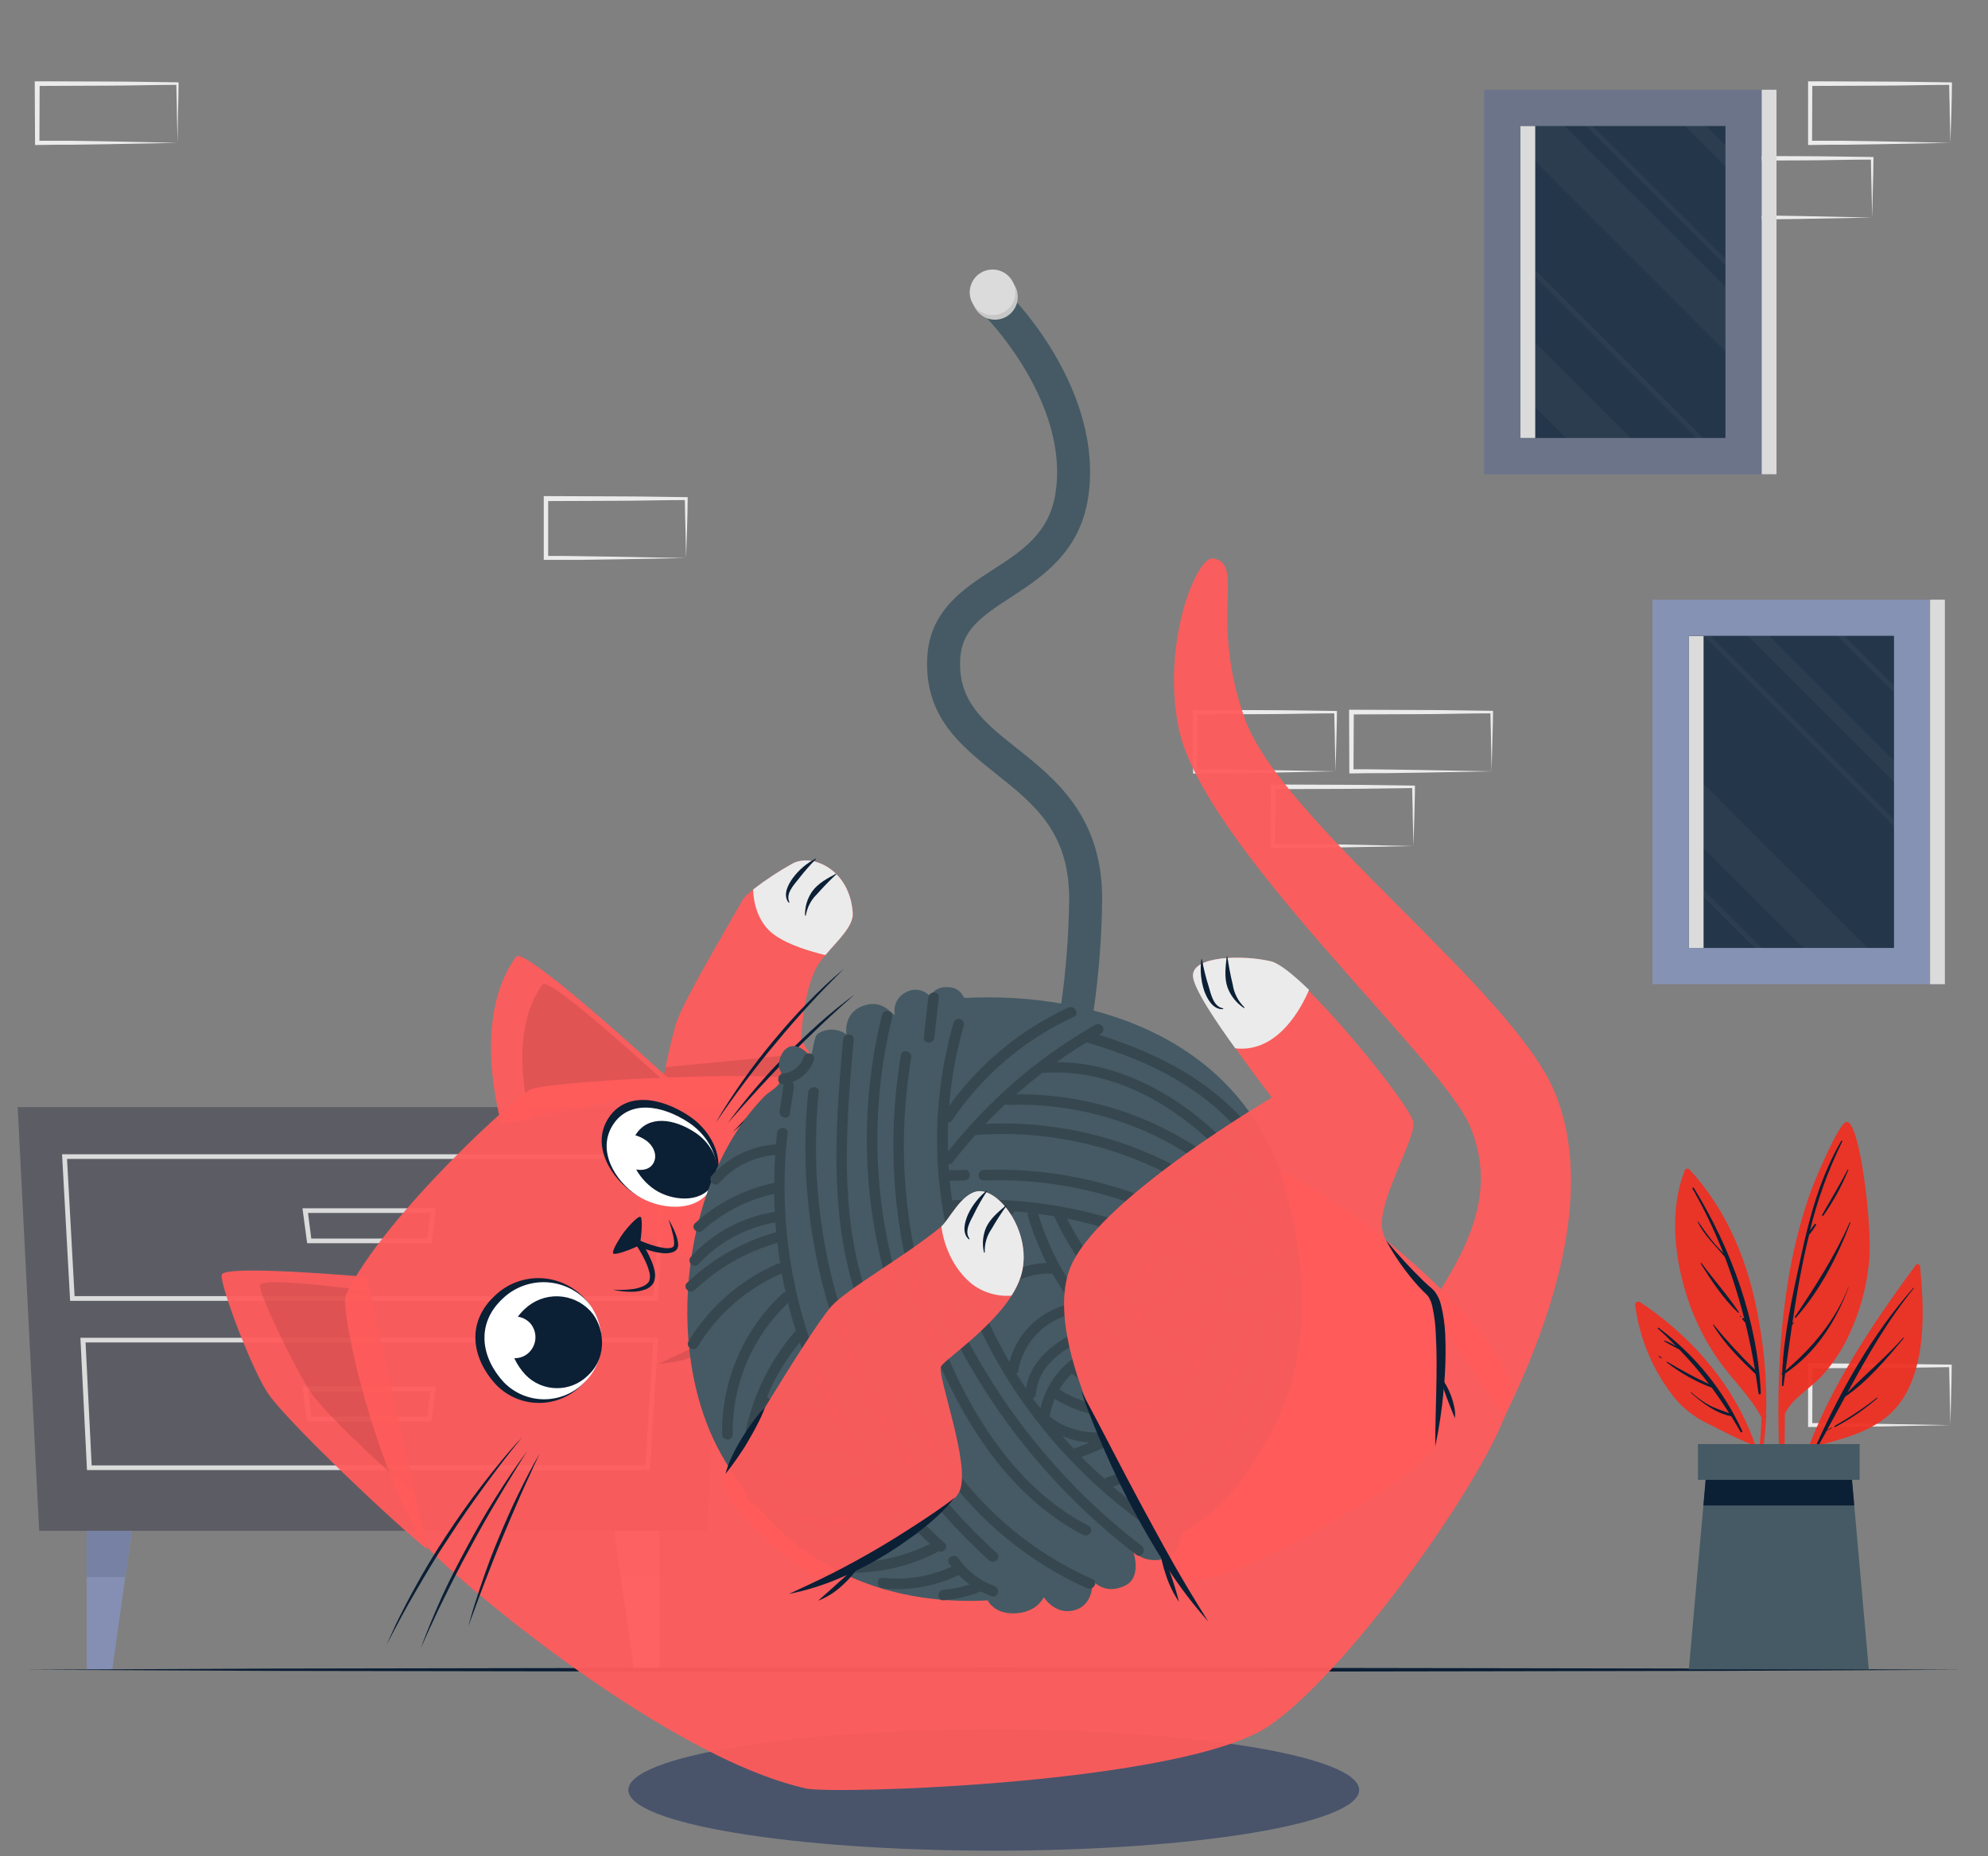 <svg width="347" height="324" viewBox="0 0 347 324" fill="none" xmlns="http://www.w3.org/2000/svg">
<rect x="0" y="0" width="347" height="324" fill="#808080" stroke="none"/>
<path d="M44.615 235.71L32.464 235.939L26.315 236.037C24.26 236.037 22.221 236.037 20.134 236.037H19.773V235.669V225.328V224.951H20.183L32.423 225.008C36.517 225.008 40.611 225.099 44.705 225.139H44.926V225.361C44.926 227.113 44.852 228.857 44.82 230.584L44.615 235.71ZM44.615 235.71L44.492 230.494C44.492 228.775 44.402 227.064 44.386 225.369L44.615 225.59C40.521 225.639 36.427 225.721 32.333 225.729L20.134 225.77L20.543 225.361L20.502 235.702L20.134 235.341C22.156 235.341 24.17 235.341 26.192 235.382L32.276 235.481L44.615 235.71Z" fill="#EBEBEB"/>
<path d="M30.991 248.752L18.848 248.982L12.691 249.08C10.636 249.08 8.597 249.08 6.509 249.08H6.149V248.711L6.1 238.37V237.961H6.509L18.709 238.051C22.803 238.051 26.897 238.149 30.95 238.19H31.171V238.411C31.171 240.163 31.105 241.907 31.064 243.635L30.991 248.752ZM30.991 248.752L30.876 243.537C30.876 241.817 30.786 240.106 30.77 238.411L30.991 238.632C26.897 238.681 22.803 238.763 18.75 238.772L6.509 238.821L6.919 238.411L6.878 248.752L6.509 248.392C8.532 248.392 10.546 248.392 12.568 248.433L18.66 248.531L30.991 248.752Z" fill="#EBEBEB"/>
<path d="M30.991 24.932L18.816 25.17L12.658 25.26C10.603 25.26 8.564 25.26 6.477 25.309H6.116V24.941L6.067 14.599V14.19H6.477L18.709 14.231C22.803 14.231 26.897 14.329 30.95 14.37H31.171V14.591C31.171 16.343 31.105 18.087 31.064 19.815L30.991 24.932ZM30.991 24.932L30.876 19.717C30.876 17.997 30.786 16.286 30.77 14.591L30.991 14.812C26.897 14.812 22.803 14.943 18.75 14.951L6.509 15.001L6.919 14.591L6.878 24.932L6.509 24.572C8.532 24.572 10.546 24.572 12.568 24.572L18.66 24.67L30.991 24.932Z" fill="#EBEBEB"/>
<path d="M340.439 24.932L328.288 25.17L322.139 25.26C320.084 25.26 318.046 25.26 315.958 25.309H315.597V24.941V14.599V14.19H316.007L328.247 14.239C332.341 14.239 336.435 14.337 340.488 14.378H340.709V14.599C340.709 16.352 340.636 18.096 340.603 19.823L340.439 24.932ZM340.439 24.932L340.316 19.717C340.316 17.997 340.226 16.286 340.21 14.591L340.439 14.812C336.345 14.812 332.251 14.943 328.198 14.951L315.925 15.001L316.334 14.591L316.293 24.932L315.925 24.572C317.947 24.572 319.961 24.572 321.984 24.572L328.067 24.67L340.439 24.932Z" fill="#EBEBEB"/>
<path d="M326.781 37.975L314.639 38.204L308.482 38.294C306.426 38.294 304.388 38.294 302.3 38.343H301.94V37.975L301.89 27.626V27.216H302.3L314.54 27.265C318.634 27.265 322.728 27.364 326.781 27.405H327.01V27.626C327.01 29.378 326.945 31.122 326.904 32.849L326.781 37.975ZM326.781 37.975L326.667 32.759C326.626 31.032 326.576 29.329 326.56 27.634L326.781 27.855C322.687 27.855 318.593 27.986 314.54 27.994L302.3 28.043L302.709 27.634L302.668 37.975L302.3 37.615C304.322 37.615 306.336 37.615 308.359 37.615L314.45 37.713L326.781 37.975Z" fill="#EBEBEB"/>
<path d="M260.362 134.632L248.22 134.861L242.063 134.951C240.008 134.951 237.969 134.951 235.889 135H235.521V134.632L235.48 124.291V123.881H235.897L248.13 123.93C252.224 123.93 256.318 124.029 260.371 124.07H260.6V124.291C260.6 126.043 260.526 127.787 260.485 129.506L260.362 134.632ZM260.362 134.632L260.248 129.416C260.248 127.689 260.158 125.986 260.141 124.291L260.362 124.512C256.269 124.512 252.175 124.643 248.122 124.651L235.889 124.7L236.299 124.291L236.25 134.632L235.889 134.272C237.903 134.272 239.918 134.272 241.948 134.313L248.032 134.403L260.362 134.632Z" fill="#EBEBEB"/>
<path d="M246.713 147.675L234.563 147.905L228.414 147.995C226.358 148.036 224.32 147.995 222.232 148.044H221.872V147.675L221.822 137.342V136.933H222.232L234.472 136.982C238.566 136.982 242.66 137.08 246.754 137.121H246.975V137.342C246.975 139.095 246.901 140.839 246.869 142.558L246.713 147.675ZM246.713 147.675L246.59 142.46C246.59 140.732 246.5 139.029 246.484 137.334L246.713 137.555C242.619 137.596 238.525 137.686 234.432 137.695L222.191 137.744L222.6 137.334L222.584 147.675L222.224 147.315C224.246 147.315 226.26 147.315 228.283 147.315L234.366 147.405L246.713 147.675Z" fill="#EBEBEB"/>
<path d="M233.105 134.632L220.946 134.886L214.797 134.976C212.742 134.976 210.703 134.976 208.615 135.025H208.247V134.656L208.206 124.315V123.906H208.615L220.897 123.955C224.991 123.955 229.085 124.053 233.13 124.094H233.359V124.315C233.359 126.067 233.285 127.811 233.252 129.531L233.105 134.632ZM233.105 134.632L232.99 129.416C232.99 127.689 232.9 125.985 232.884 124.291L233.105 124.512C229.011 124.512 224.917 124.643 220.873 124.651L208.591 124.7L209 124.291L208.951 134.632L208.591 134.271C210.605 134.271 212.619 134.271 214.65 134.312L220.733 134.402L233.105 134.632Z" fill="#EBEBEB"/>
<path d="M340.439 248.752L328.288 248.982L322.139 249.08C320.084 249.08 318.046 249.08 315.958 249.08H315.597V248.711V238.37V237.961H316.007L328.207 238.051C332.3 238.051 336.394 238.149 340.447 238.19H340.668V238.411C340.668 240.163 340.595 241.907 340.562 243.635L340.439 248.752ZM340.439 248.752L340.316 243.537C340.316 241.817 340.226 240.106 340.21 238.411L340.439 238.632C336.345 238.681 332.251 238.763 328.198 238.772L315.958 238.821L316.367 238.411L316.326 248.752L315.958 248.392C317.98 248.392 319.994 248.392 322.017 248.433L328.1 248.531L340.439 248.752Z" fill="#EBEBEB"/>
<path d="M119.754 97.402L107.611 97.631L101.454 97.721C99.399 97.721 97.36 97.721 95.28 97.721H94.912V97.353V87.012V86.594H95.329L107.562 86.643C111.656 86.643 115.75 86.733 119.803 86.774H120.032V86.995C120.032 88.739 119.966 90.483 119.925 92.211L119.754 97.402ZM119.754 97.402L119.639 92.178C119.598 90.459 119.549 88.756 119.532 87.061L119.754 87.282C115.66 87.282 111.566 87.413 107.513 87.413L95.28 87.462L95.681 87.061V97.402L95.321 97.034C97.335 97.034 99.35 97.034 101.372 97.083L107.464 97.173L119.754 97.402Z" fill="#EBEBEB"/>
<path d="M6.837 267.207H123.414L127.156 193.239H3.087L6.837 267.207Z" fill="#5C5D64"/>
<path d="M114.824 227.055H12.24L10.832 201.469H116.454L114.824 227.055ZM13.018 226.237H114.055L115.594 202.288H11.7L13.018 226.237Z" fill="#DBDBDB"/>
<path d="M113.433 256.596H15.181L14.034 233.507H114.875L113.433 256.596ZM15.999 255.778H112.664L114.007 234.326H14.935L15.999 255.778Z" fill="#DBDBDB"/>
<path d="M75.303 217H53.613L52.795 210.9H76.056L75.303 217ZM54.334 216.182H74.582L75.155 211.719H53.761L54.334 216.182Z" fill="#DBDBDB"/>
<path d="M75.303 248.107H53.613L52.795 242.007H76.056L75.303 248.107ZM54.334 247.288H74.582L75.155 242.826H53.761L54.334 247.288Z" fill="#DBDBDB"/>
<path d="M22.999 267.208L21.869 275.265L19.593 291.46H15.139V267.208H22.999Z" fill="#858FB4"/>
<path d="M22.999 267.208L21.869 275.265H15.139V267.208H22.999Z" fill="#7681A4"/>
<path d="M107.243 267.208L108.373 275.265L110.649 291.46H115.103V267.208H107.243Z" fill="#EBEBEB"/>
<path d="M107.243 267.208L108.373 275.265H115.103V267.208H107.243Z" fill="#DBDBDB"/>
<path d="M336.893 171.788V104.673H288.438V171.788H336.893Z" fill="#8692B3"/>
<path d="M330.563 165.451V111.002H294.783V165.451H330.563Z" fill="#24364A"/>
<path d="M330.556 111.01H294.775V165.459H330.556V111.01Z" fill="#24364A"/>
<g opacity="0.2">
<path opacity="0.2" d="M325.971 165.459H314.729L294.776 145.505V134.264L325.971 165.459Z" fill="#EBEBEB"/>
<path opacity="0.2" d="M330.565 136.458L305.109 111.01H308.818L330.565 132.757V136.458Z" fill="#EBEBEB"/>
<path opacity="0.2" d="M330.564 120.852L320.723 111.01H321.951L330.564 119.616V120.852Z" fill="#EBEBEB"/>
<path opacity="0.2" d="M307.499 165.459H306.263L294.776 153.972V152.735L307.499 165.459Z" fill="#EBEBEB"/>
<path opacity="0.2" d="M330.564 144.212L297.354 111.01H298.591L330.564 142.983V144.212Z" fill="#EBEBEB"/>
</g>
<path d="M297.354 111.01H294.775V165.459H297.354V111.01Z" fill="#DBDBDB"/>
<path d="M339.472 104.673H336.893V171.788H339.472V104.673Z" fill="#DBDBDB"/>
<path d="M307.507 82.779V15.664L259.052 15.664V82.779H307.507Z" fill="#6B7489"/>
<path d="M301.17 76.449V22L265.39 22V76.449H301.17Z" fill="#24364A"/>
<g opacity="0.2">
<path opacity="0.2" d="M301.169 61.335L265.389 25.555V22.002H273.077L301.169 50.094V61.335Z" fill="#EBEBEB"/>
<path opacity="0.2" d="M284.589 76.449H273.339L265.389 68.499V57.248L284.589 76.449Z" fill="#EBEBEB"/>
<path opacity="0.2" d="M301.17 29.017L294.153 22H297.846L301.17 25.325V29.017Z" fill="#EBEBEB"/>
<path opacity="0.2" d="M297.305 76.449H296.069L265.389 45.77V44.533L297.305 76.449Z" fill="#EBEBEB"/>
<path opacity="0.2" d="M301.17 46.359L276.811 22H278.048L301.17 45.123V46.359Z" fill="#EBEBEB"/>
</g>
<path d="M267.969 22H265.39V76.449H267.969V22Z" fill="#DBDBDB"/>
<path d="M310.086 15.664H307.507V82.779H310.086V15.664Z" fill="#DBDBDB"/>
<path d="M4.274 291.443L46.572 291.246L88.87 291.173L173.458 291.042L258.045 291.173L300.343 291.246L342.641 291.443L300.343 291.647L258.045 291.721L173.458 291.852L88.87 291.721L46.572 291.647L4.274 291.443Z" fill="#0B1F35"/>
<path d="M334.364 220.856C324.727 233.915 314.713 249.071 312.257 265.446C312.257 265.692 312.625 265.774 312.683 265.528C313.794 261.067 315.22 256.689 316.949 252.428C323.286 250.684 329.509 249.251 332.833 242.955C336.231 236.486 335.797 228.061 335.15 221.012C335.076 220.602 334.56 220.586 334.364 220.856Z" fill="#EF3124" fill-opacity="0.95"/>
<path d="M317.006 252.273C321.337 242.554 326.897 232.794 333.963 224.803C334.012 224.746 334.086 224.803 334.045 224.877C329.419 230.567 325.898 236.765 322.467 243.078C325.66 239.803 329.157 236.929 332.186 233.499C332.243 233.433 332.333 233.499 332.276 233.597C329.279 237.199 325.996 241.113 322.082 243.774C321.034 245.717 319.975 247.658 318.906 249.596C319.168 249.448 319.438 249.317 319.724 249.186C319.773 249.186 319.814 249.235 319.765 249.252C319.47 249.407 319.176 249.563 318.865 249.694C318.357 250.611 317.857 251.536 317.333 252.453C317.202 252.658 316.916 252.478 317.006 252.273Z" fill="#0B1F35"/>
<path d="M320.232 248.883C322.811 247.438 325.275 245.796 327.601 243.971C327.658 243.922 327.757 244.012 327.691 244.061C325.434 246.013 322.962 247.703 320.322 249.096C320.216 249.121 320.109 248.949 320.232 248.883Z" fill="#0B1F35"/>
<path d="M311.11 262.99C311.119 263.031 311.141 263.067 311.173 263.092C311.205 263.118 311.245 263.132 311.286 263.132C311.327 263.132 311.367 263.118 311.399 263.092C311.431 263.067 311.454 263.031 311.462 262.99C311.511 257.595 311.462 252.174 311.544 246.762C312.928 243.97 315.892 242.431 317.955 240.212C319.44 238.581 320.731 236.784 321.803 234.857C324.285 230.252 325.803 225.191 326.266 219.98C326.831 214.249 324.628 195.179 322.213 195.843C320.952 196.186 316.866 205.611 315.785 208.73C314.035 213.871 312.753 219.16 311.954 224.532C309.98 237.232 310.144 250.217 311.11 262.99Z" fill="#EF3124" fill-opacity="0.95"/>
<path d="M311.07 239.687C311.364 232.867 312.904 225.973 314.345 219.357C315.892 212.226 317.702 205.512 321.37 199.158C321.375 199.143 321.384 199.13 321.395 199.119C321.406 199.108 321.419 199.099 321.434 199.094C321.449 199.089 321.464 199.087 321.48 199.088C321.496 199.09 321.511 199.095 321.524 199.103C321.538 199.111 321.549 199.121 321.558 199.134C321.567 199.147 321.573 199.162 321.575 199.177C321.578 199.193 321.577 199.209 321.572 199.224C321.568 199.239 321.56 199.253 321.55 199.264C319.113 204.215 317.227 209.418 315.925 214.78C316.171 214.404 316.465 214.035 316.744 213.675C316.85 213.528 317.08 213.675 316.981 213.814C316.656 214.398 316.272 214.946 315.835 215.452H315.794C314.525 220.544 313.624 225.76 312.846 230.959L313.018 230.755C313.059 230.755 313.125 230.755 313.1 230.82C313.076 230.886 312.896 231.164 312.789 231.336C312.396 233.972 312.036 236.609 311.667 239.221C316.367 235.2 320.379 230.468 322.647 224.638H322.688C320.469 230.689 316.957 236.101 311.594 239.737L311.299 241.841C311.299 241.988 311.045 241.947 311.045 241.841C311.045 241.218 311.045 240.596 311.102 239.974C311.069 239.971 311.037 239.956 311.013 239.932C310.989 239.909 310.974 239.878 310.97 239.844C310.966 239.81 310.974 239.776 310.992 239.748C311.01 239.719 311.038 239.698 311.07 239.687Z" fill="#0B1F35"/>
<path d="M313.28 229.863C316.875 224.508 320.232 219.3 322.86 213.373C322.86 213.307 322.999 213.373 322.975 213.43C320.756 219.309 317.661 225.278 313.46 230.002C313.378 230.076 313.215 229.945 313.28 229.863Z" fill="#0B1F35"/>
<path d="M318.054 212.029C319.544 209.393 321.108 206.838 322.508 204.153C322.508 204.079 322.655 204.153 322.622 204.218C321.473 207.018 320.018 209.681 318.283 212.16C318.266 212.191 318.237 212.213 318.203 212.222C318.169 212.232 318.133 212.227 318.103 212.21C318.072 212.192 318.05 212.163 318.041 212.13C318.032 212.096 318.036 212.06 318.054 212.029Z" fill="#0B1F35"/>
<path d="M307.459 247.392C307.39 250.973 306.967 254.539 306.198 258.037L306.37 259.199C307.466 255.341 308.104 251.367 308.269 247.36C308.3 247.303 308.316 247.24 308.316 247.175C308.316 247.111 308.3 247.048 308.269 246.991C308.419 241.615 308.019 236.238 307.074 230.943C305.436 221.036 301.76 211.53 294.849 204.096C294.791 204.047 294.723 204.012 294.649 203.994C294.576 203.975 294.499 203.974 294.425 203.99C294.35 204.006 294.281 204.038 294.221 204.085C294.161 204.132 294.113 204.191 294.08 204.259C291.296 211.35 292.27 219.816 294.645 226.882C295.935 230.714 297.781 234.336 300.122 237.633C302.513 240.932 305.534 243.782 307.459 247.392Z" fill="#EF3124" fill-opacity="0.95"/>
<path d="M295.676 207.387C302.227 218.031 306.787 230.616 307.344 243.176C307.344 243.397 306.984 243.454 306.951 243.233C306.795 242.103 306.623 240.982 306.443 239.868C303.733 237.272 300.958 234.53 299.017 231.287C299.007 231.275 299.003 231.26 299.004 231.245C299.006 231.229 299.013 231.215 299.025 231.205C299.037 231.196 299.053 231.191 299.068 231.192C299.083 231.194 299.097 231.202 299.107 231.214C301.357 233.974 303.768 236.599 306.329 239.074C305.854 236.298 305.305 233.563 304.642 230.886L304.126 230.28C304.012 230.149 304.2 229.953 304.323 230.084C304.446 230.215 304.421 230.206 304.478 230.264C303.553 226.575 302.41 222.944 301.056 219.39C299.418 217.401 297.519 215.681 296.307 213.282C296.307 213.225 296.356 213.184 296.397 213.233C297.371 214.601 298.313 215.984 299.418 217.253C299.86 217.761 300.352 218.236 300.802 218.727C299.296 214.87 297.509 211.129 295.455 207.535C295.438 207.521 295.425 207.503 295.416 207.483C295.407 207.463 295.403 207.442 295.404 207.42C295.405 207.398 295.411 207.377 295.422 207.358C295.432 207.339 295.447 207.323 295.466 207.31C295.484 207.298 295.505 207.291 295.526 207.288C295.548 207.285 295.57 207.288 295.59 207.295C295.611 207.303 295.629 207.315 295.644 207.331C295.659 207.347 295.67 207.366 295.676 207.387Z" fill="#0B1F35"/>
<path d="M297.003 220.496C299.123 223.345 301.531 226.064 303.504 229.011C303.561 229.093 303.438 229.183 303.365 229.118C300.835 226.743 298.698 223.501 296.864 220.578C296.806 220.488 296.945 220.414 297.003 220.496Z" fill="#0B1F35"/>
<path d="M303.799 229.675L303.889 229.765C303.954 229.822 303.889 229.92 303.791 229.855L303.701 229.765C303.643 229.707 303.733 229.609 303.799 229.675Z" fill="#0B1F35"/>
<path d="M285.417 227.824C286.19 233.76 288.581 239.368 292.328 244.036C293.87 245.871 295.781 247.36 297.936 248.408C300.393 249.612 302.906 250.996 305.412 251.978C306.606 255.018 307.495 258.17 308.065 261.386C308.147 261.116 308.228 260.829 308.302 260.567C306.665 246.714 297.732 234.882 286.269 227.284C286.18 227.227 286.076 227.197 285.97 227.197C285.864 227.197 285.761 227.227 285.671 227.283C285.582 227.34 285.511 227.421 285.466 227.517C285.421 227.613 285.404 227.719 285.417 227.824Z" fill="#EF3124" fill-opacity="0.95"/>
<path d="M289.38 231.91C289.298 231.844 289.38 231.697 289.495 231.763C295.795 236.45 300.817 242.643 304.102 249.776C304.184 249.964 303.922 250.128 303.815 249.939C303.283 249.006 302.735 248.097 302.178 247.205C299.558 246.705 297.085 244.871 295.144 243.111C295.087 243.062 295.144 242.988 295.218 243.037C296.21 243.944 297.31 244.725 298.493 245.362C299.566 245.903 300.712 246.238 301.826 246.672C300.851 245.133 299.844 243.659 298.788 242.226C295.964 241.152 293.315 239.665 290.928 237.813C290.854 237.756 290.928 237.633 291.001 237.682C293.363 239.117 295.801 240.42 298.305 241.588C296.707 239.483 294.985 237.476 293.147 235.578C292.254 235.103 291.354 234.636 290.494 234.129C290.481 234.119 290.472 234.105 290.467 234.089C290.463 234.073 290.465 234.056 290.471 234.041C290.478 234.026 290.489 234.013 290.504 234.006C290.518 233.998 290.535 233.995 290.551 233.998C291.265 234.249 291.947 234.584 292.582 234.997C291.583 233.957 290.543 232.917 289.38 231.91Z" fill="#0B1F35"/>
<path d="M289.618 236.692C289.775 236.784 289.923 236.891 290.06 237.011C290.06 237.011 290.06 237.101 290.011 237.076C289.847 237.008 289.691 236.923 289.544 236.823C289.471 236.765 289.544 236.642 289.618 236.692Z" fill="#0B1F35"/>
<path d="M326.192 291.377H294.784L297.322 262.777L297.879 256.464H323.097L323.654 262.777L326.192 291.377Z" fill="#455A64"/>
<path d="M323.654 262.777H297.323L297.879 256.464H323.098L323.654 262.777Z" fill="#0B1F35"/>
<path d="M324.596 252.06H296.373V258.299H324.596V252.06Z" fill="#455A64"/>
<path d="M173.458 323.031C208.684 323.031 237.24 318.288 237.24 312.436C237.24 306.585 208.684 301.841 173.458 301.841C138.232 301.841 109.675 306.585 109.675 312.436C109.675 318.288 138.232 323.031 173.458 323.031Z" fill="#49546B"/>
<path d="M111.231 212.496C111.231 212.496 116.144 183.839 118.174 178.181C119.599 174.276 125.429 164.426 129.596 157.122C130.415 155.648 135.803 152.079 138.382 150.711C141.853 148.877 148.395 151.833 148.87 159.382C149.067 162.518 143.728 166.096 142.238 169.396C140.142 174.03 140.003 180.04 139.831 181.022C139.536 182.66 151.105 195.482 150.598 200.362C150.09 205.242 136.679 221.986 133.772 222.952C130.865 223.918 111.321 217.22 111.231 212.496Z" fill="#FF5C5C" fill-opacity="0.95"/>
<path d="M135.066 163.107C137.678 165.032 141.853 166.178 144.072 166.702C146.176 164.205 148.985 161.683 148.846 159.382C148.371 151.833 141.837 148.877 138.365 150.711C135.95 152.044 133.642 153.564 131.463 155.255C131.463 155.255 131.348 160.373 135.066 163.107Z" fill="#EBEBEB"/>
<path d="M145.906 152.513C145.955 152.513 146.013 152.562 145.972 152.603C144.809 153.692 143.687 154.839 142.631 156.042C141.583 157.041 140.89 158.355 140.658 159.784C140.653 159.798 140.644 159.811 140.631 159.82C140.619 159.829 140.604 159.833 140.588 159.833C140.573 159.833 140.558 159.829 140.546 159.82C140.533 159.811 140.524 159.798 140.519 159.784C140.473 158.295 140.906 156.832 141.755 155.608C142.795 154.159 144.383 153.348 145.906 152.513Z" fill="#0B1F35"/>
<path d="M142.345 149.876C142.35 149.872 142.356 149.869 142.363 149.867C142.369 149.865 142.376 149.864 142.383 149.865C142.39 149.866 142.397 149.868 142.403 149.871C142.409 149.875 142.414 149.879 142.418 149.884C142.423 149.89 142.426 149.896 142.428 149.903C142.43 149.909 142.43 149.916 142.429 149.923C142.429 149.93 142.427 149.936 142.423 149.942C142.42 149.948 142.415 149.954 142.41 149.958C141.329 151.051 140.317 152.21 139.381 153.43C138.562 154.453 137.145 155.96 137.743 157.368C137.841 157.614 137.743 157.638 137.555 157.425C136.67 156.099 137.555 154.404 138.373 153.274C139.422 151.855 140.78 150.693 142.345 149.876Z" fill="#0B1F35"/>
<path opacity="0.1" d="M133.797 222.952C136.703 221.985 150.107 205.241 150.614 200.362C150.999 196.636 144.351 188.301 141.313 183.822L116.152 186.279C113.925 196.726 111.24 212.479 111.24 212.479C111.321 217.22 130.882 223.909 133.797 222.952Z" fill="black"/>
<path d="M64.021 222.887C64.021 222.887 39.597 220.701 38.729 222.445C38.156 223.583 43.543 238.132 46.605 242.955C49.667 247.777 69.343 266.323 74.542 270.408L64.021 222.887Z" fill="#FF5C5C" fill-opacity="0.95"/>
<path opacity="0.1" d="M54.065 242.767C56.144 246.042 65.773 255.196 72.446 260.927L64.561 225.351C58.453 224.533 45.918 223.059 45.394 224.254C44.911 225.286 51.125 238.141 54.065 242.767Z" fill="black"/>
<path d="M87.487 196.244C87.487 195.638 82.091 177.969 90.083 166.973C91.556 164.934 118.445 189.849 118.445 189.849L87.487 196.244Z" fill="#FF5C5C" fill-opacity="0.95"/>
<path opacity="0.1" d="M92.555 195.187L117.356 190.07C114.768 187.679 95.83 170.305 94.708 171.836C88.715 180.089 92.047 193.017 92.555 195.187Z" fill="black"/>
<path d="M161.922 222.731C161.922 222.731 153.218 199.584 138.177 188.408C136.302 187.024 100.072 188.26 92.866 190.045C90.82 190.553 67.157 212.054 60.402 225.924C59.239 228.225 64.725 253.681 73.568 268.852C75.754 272.611 115.039 306.451 140.707 312.174C145.555 313.255 206.914 311.355 221.652 301.153C236.389 290.951 262.099 254.065 263.671 243.757C265.243 233.449 228.562 202.278 216.092 202.278C203.622 202.278 161.922 222.731 161.922 222.731Z" fill="#FF5C5C" fill-opacity="0.95"/>
<path d="M106.245 195.098C109.201 190.652 115.121 191.364 120.312 194.811C124.504 197.603 127.042 203.089 124.209 207.355C121.376 211.621 114.58 210.909 110.634 208.288C106.687 205.668 103.044 199.921 106.245 195.098Z" fill="#0B1F35"/>
<path d="M107.047 196.243C109.823 192.067 115.391 192.739 120.27 195.973C124.217 198.601 126.6 203.759 123.93 207.771C121.261 211.783 114.924 211.112 111.174 208.647C107.424 206.183 104.034 200.779 107.047 196.243Z" fill="white"/>
<path d="M111.051 197.93C113.221 194.655 117.601 195.187 121.401 197.725C124.487 199.78 126.354 203.817 124.266 206.953C122.178 210.089 117.184 209.573 114.277 207.641C111.371 205.708 108.685 201.459 111.051 197.93Z" fill="#0B1F35"/>
<path d="M107.956 199.077C108.947 197.595 110.929 197.832 112.656 198.987C114.064 199.912 114.908 201.746 113.958 203.179C113.008 204.612 110.74 204.366 109.43 203.49C108.12 202.614 106.851 200.69 107.956 199.077Z" fill="white"/>
<path d="M86.398 226.137C81.297 230.853 82.353 237.133 86.586 241.694C87.545 242.687 88.691 243.48 89.959 244.026C91.226 244.573 92.59 244.862 93.97 244.877C95.35 244.892 96.72 244.633 97.999 244.115C99.278 243.597 100.442 242.829 101.422 241.858C106.335 237.33 105.23 230.084 102.012 226.612C101.026 225.543 99.836 224.681 98.513 224.078C97.189 223.474 95.759 223.14 94.305 223.096C92.851 223.052 91.403 223.298 90.045 223.82C88.687 224.342 87.447 225.13 86.398 226.137Z" fill="#0B1F35"/>
<path d="M87.774 226.637C82.984 231.075 83.975 236.978 87.946 241.277C88.849 242.203 89.926 242.941 91.115 243.45C92.304 243.958 93.582 244.227 94.875 244.241C96.168 244.255 97.451 244.013 98.651 243.529C99.85 243.046 100.943 242.331 101.865 241.424C106.467 237.167 105.443 230.363 102.422 227.096C101.495 226.097 100.378 225.291 99.137 224.727C97.897 224.162 96.556 223.849 95.194 223.807C93.831 223.764 92.474 223.992 91.2 224.478C89.926 224.964 88.762 225.698 87.774 226.637Z" fill="white"/>
<path d="M91.581 228.495C87.823 231.967 88.6 236.585 91.712 239.958C92.417 240.69 93.261 241.274 94.195 241.677C95.128 242.079 96.132 242.292 97.149 242.303C98.165 242.313 99.174 242.122 100.116 241.739C101.057 241.356 101.913 240.789 102.634 240.073C106.229 236.74 105.434 231.418 103.068 228.855C102.343 228.069 101.468 227.435 100.494 226.991C99.521 226.546 98.469 226.3 97.4 226.267C96.331 226.233 95.265 226.413 94.266 226.796C93.267 227.178 92.354 227.756 91.581 228.495Z" fill="#0B1F35"/>
<path d="M87.331 230.804C85.628 232.376 85.98 234.472 87.388 236.003C87.71 236.335 88.093 236.599 88.517 236.781C88.942 236.963 89.397 237.06 89.859 237.064C90.321 237.069 90.778 236.982 91.206 236.808C91.634 236.634 92.022 236.378 92.35 236.052C93.026 235.388 93.422 234.492 93.459 233.545C93.495 232.599 93.169 231.674 92.547 230.96C92.217 230.603 91.819 230.317 91.377 230.116C90.935 229.915 90.457 229.804 89.972 229.789C89.486 229.775 89.003 229.857 88.549 230.031C88.096 230.206 87.682 230.468 87.331 230.804Z" fill="white"/>
<path d="M107.08 218.825C107.588 219.12 111.379 217.613 111.616 217.294C111.854 216.974 112.255 212.864 111.846 212.438C111.436 212.013 109.332 214.494 108.841 215.157C108.35 215.82 106.581 218.547 107.08 218.825Z" fill="#0B1F35"/>
<path d="M116.684 212.824C117.007 213.759 117.28 214.71 117.503 215.674C117.615 216.132 117.672 216.602 117.675 217.074C117.684 217.252 117.638 217.429 117.544 217.581C117.422 217.695 117.272 217.774 117.11 217.811C116.677 217.889 116.233 217.889 115.8 217.811C115.33 217.741 114.865 217.64 114.408 217.508C113.478 217.244 112.567 216.919 111.681 216.533L110.044 215.829L111.035 217.295C111.696 218.273 112.274 219.306 112.762 220.382C113.003 220.909 113.195 221.457 113.335 222.019C113.483 222.522 113.483 223.056 113.335 223.558L113.253 223.714L113.163 223.853C113.073 223.943 112.983 224.033 112.885 224.115C112.672 224.29 112.435 224.433 112.181 224.541C111.656 224.76 111.106 224.911 110.543 224.991C109.347 225.157 108.137 225.195 106.932 225.106C108.131 225.39 109.362 225.511 110.592 225.466C111.225 225.443 111.85 225.33 112.451 225.13C113.14 224.948 113.728 224.5 114.089 223.886C114.358 223.241 114.418 222.528 114.261 221.847C114.13 221.226 113.938 220.62 113.687 220.038C113.203 218.894 112.613 217.798 111.927 216.763L111.297 217.524C112.237 217.919 113.206 218.242 114.195 218.49C114.699 218.61 115.21 218.692 115.726 218.736C116.277 218.799 116.835 218.746 117.364 218.58C117.691 218.487 117.979 218.289 118.182 218.015C118.339 217.734 118.402 217.41 118.363 217.09C118.312 216.572 118.194 216.063 118.011 215.575C117.654 214.619 117.21 213.698 116.684 212.824Z" fill="#0B1F35"/>
<path d="M124.962 195.94C126.6 193.517 128.298 191.142 130.055 188.817C131.816 186.5 133.6 184.191 135.492 181.972C136.409 180.842 137.367 179.745 138.317 178.64C139.266 177.534 140.257 176.462 141.248 175.365C143.205 173.203 145.276 171.148 147.331 169.06C146.226 170.026 145.112 170.976 144.056 171.975C143 172.974 141.944 173.997 140.929 175.053C138.873 177.133 136.941 179.336 135.05 181.604C133.158 183.872 131.39 186.172 129.695 188.563C128.854 189.759 128.036 190.968 127.239 192.19C126.444 193.419 125.667 194.655 124.962 195.94Z" fill="#0B1F35"/>
<path d="M127.026 196.055C127.894 195.064 128.753 194.065 129.638 193.091C130.522 192.117 131.39 191.134 132.282 190.168C134.067 188.236 135.86 186.312 137.719 184.437C138.62 183.487 139.561 182.562 140.486 181.636L143.336 178.902L144.769 177.551L146.226 176.224C147.176 175.316 148.199 174.489 149.165 173.588C147.053 175.16 144.99 176.814 143.025 178.574C141.059 180.335 139.152 182.152 137.293 184.027C135.434 185.902 133.658 187.843 131.946 189.849C130.235 191.855 128.565 193.918 127.026 196.055Z" fill="#0B1F35"/>
<path d="M127.861 197.668C128.679 196.931 129.498 196.194 130.317 195.474C131.136 194.753 131.954 194.016 132.773 193.312C134.411 191.888 136.106 190.463 137.809 189.087C139.512 187.712 141.207 186.32 142.926 184.993C144.645 183.667 146.398 182.308 148.125 180.949C147.192 181.53 146.267 182.128 145.35 182.734C144.433 183.34 143.54 183.978 142.656 184.625C140.863 185.902 139.135 187.27 137.432 188.653C135.729 190.037 134.075 191.495 132.478 193.001C130.882 194.508 129.318 196.022 127.861 197.668Z" fill="#0B1F35"/>
<path d="M91.106 250.905C89.853 252.215 88.65 253.599 87.504 254.999C86.357 256.399 85.219 257.815 84.114 259.256C81.903 262.13 79.815 265.111 77.817 268.14C75.82 271.169 73.953 274.281 72.217 277.474C71.341 279.054 70.514 280.675 69.695 282.297C69.286 283.115 68.876 283.934 68.533 284.753L67.403 287.209C69.098 284 70.768 280.79 72.618 277.679C73.519 276.107 74.452 274.559 75.386 273.012C76.319 271.464 77.302 269.941 78.309 268.443C80.257 265.397 82.345 262.433 84.474 259.51C86.603 256.587 88.797 253.697 91.106 250.905Z" fill="#0B1F35"/>
<path d="M91.999 253.312C90.042 255.933 88.232 258.659 86.488 261.427C84.744 264.194 83.123 267.035 81.576 269.901C80.028 272.767 78.481 275.714 77.146 278.67C75.812 281.626 74.543 284.672 73.421 287.742C74.117 286.26 74.723 284.745 75.451 283.28L76.475 281.061L77.556 278.866C78.268 277.401 79.013 275.943 79.75 274.494C80.487 273.045 81.265 271.604 82.059 270.179C83.59 267.297 85.219 264.448 86.873 261.664C87.698 260.256 88.541 258.856 89.403 257.464C90.247 256.064 91.123 254.688 91.999 253.312Z" fill="#0B1F35"/>
<path d="M94.21 253.713C92.809 256.063 91.581 258.52 90.378 260.976C89.174 263.432 88.101 265.929 87.045 268.443C85.989 270.957 85.031 273.511 84.155 276.09C83.705 277.376 83.295 278.678 82.869 279.972C82.444 281.265 82.1 282.583 81.731 283.902C82.689 281.347 83.598 278.784 84.581 276.246C85.563 273.708 86.537 271.178 87.586 268.664C88.634 266.151 89.698 263.653 90.787 261.164C91.333 259.92 91.895 258.681 92.474 257.447C93.03 256.17 93.62 254.942 94.21 253.713Z" fill="#0B1F35"/>
<path opacity="0.1" d="M115.014 238.05C116.423 237.314 117.847 236.683 119.239 236.044C119.927 235.701 120.639 235.414 121.294 235.054C121.921 234.748 122.514 234.378 123.063 233.948C123.519 233.477 123.877 232.921 124.119 232.311C124.447 231.648 124.692 230.935 124.938 230.223C125.47 228.79 125.978 227.324 126.575 225.859C126.629 227.445 126.488 229.031 126.158 230.583C125.997 231.373 125.778 232.151 125.503 232.909C125.227 233.765 124.75 234.543 124.111 235.177C123.445 235.719 122.699 236.155 121.9 236.47C119.69 237.373 117.348 237.913 114.965 238.067L115.014 238.05Z" fill="black"/>
<path d="M262.64 247.253C270.279 231.631 278.802 208.362 271.327 190.529C263.851 172.696 223.469 143.073 217.23 125.313C210.991 107.554 217.394 98.498 211.777 97.475C208.903 96.934 202.689 112.131 205.727 127.074C209.878 147.461 251.463 184.715 256.491 196.375C261.518 208.034 256.212 217.95 249.506 228.151L262.64 247.253Z" fill="#FF5C5C" fill-opacity="0.95"/>
<path d="M184.709 193.222C184.264 193.197 183.831 193.069 183.444 192.848C183.057 192.628 182.727 192.321 182.478 191.951C182.23 191.582 182.071 191.159 182.013 190.718C181.955 190.276 182.001 189.827 182.146 189.406C182.187 189.283 186.33 177.206 186.616 157.277C186.788 145.34 180.516 140.362 173.884 135.089C167.727 130.176 161.357 125.141 161.848 114.84C162.241 106.612 168.12 102.796 173.311 99.439C178.502 96.082 183.21 93.02 184.258 85.921C186.559 70.512 172.738 56.085 172.64 55.946C172.146 55.396 171.884 54.677 171.907 53.938C171.931 53.2 172.24 52.499 172.768 51.982C173.296 51.465 174.004 51.173 174.743 51.165C175.482 51.158 176.195 51.436 176.734 51.942C177.381 52.614 192.659 68.522 189.949 86.765C188.508 96.418 181.818 100.757 176.447 104.245C171.076 107.733 167.834 110.075 167.596 115.119C167.244 122.488 171.764 126.066 177.471 130.602C184.209 135.948 192.585 142.605 192.372 157.359C192.069 178.312 187.754 190.79 187.574 191.306C187.367 191.891 186.976 192.394 186.459 192.739C185.943 193.085 185.329 193.254 184.709 193.222Z" fill="#455A64"/>
<path d="M176.798 281.609C180.998 281.609 182.186 278.776 182.186 278.776C182.186 278.776 184.216 282.051 187.647 281.027C191.078 280.004 190.676 275.812 190.676 275.812C190.676 275.812 192.723 278.563 196.408 276.753C199.38 275.304 197.816 270.826 197.816 270.826C198.715 271.674 199.874 272.193 201.106 272.297C202.337 272.401 203.567 272.084 204.596 271.399C206.233 270.424 206.037 267.305 206.307 267.141C215.403 260.157 233.826 245.476 224.885 209.229C218.089 181.677 191.495 173.031 168.389 174.186C168.037 174.186 167.849 172.311 165.352 172.311C164.745 172.253 164.135 172.373 163.595 172.656C163.056 172.94 162.61 173.375 162.314 173.907C161.812 173.328 161.127 172.939 160.372 172.806C159.617 172.674 158.84 172.805 158.171 173.178C157.441 173.521 156.85 174.102 156.493 174.825C156.136 175.547 156.035 176.37 156.206 177.158C155.289 176.666 153.815 174.325 150.475 175.635C147.134 176.945 147.74 180.547 147.74 180.547C147.019 180.032 146.161 179.744 145.275 179.721C144.389 179.697 143.517 179.94 142.77 180.416C142.041 180.842 141.845 183.929 141.517 184.453C137.497 179.778 135.229 185.165 136.162 186.827C137.423 189.079 134.287 190.504 133.706 191.093C119.484 205.242 115.349 234.947 125.838 253.762C139.225 277.785 160.66 279.963 172.426 279.341C172.352 279.316 173.458 281.609 176.798 281.609Z" fill="#455A64"/>
<path d="M190.014 266.315C176.455 259.371 168.014 244.666 163.068 230.763C157.828 215.976 156.444 200.096 159.048 184.625C159.245 183.463 157.468 182.988 157.271 184.134C154.494 200.446 156.064 217.201 161.824 232.712C167.015 246.549 175.522 260.952 189.081 267.919C190.137 268.452 191.07 266.855 190.014 266.315Z" fill="#37474F"/>
<path d="M173.966 271.055C162.834 261.036 154.22 248.533 148.824 234.562C143.429 220.59 141.402 205.544 142.91 190.643C143.033 189.464 141.182 189.472 141.068 190.643C139.553 205.785 141.621 221.071 147.106 235.266C152.59 249.461 161.337 262.167 172.64 272.357C173.54 273.151 174.842 271.849 173.966 271.055Z" fill="#37474F"/>
<path d="M206.438 267.526C221.176 258.921 226.089 241.784 226.261 225.548C226.268 225.386 226.226 225.225 226.142 225.087C226.057 224.948 225.933 224.838 225.786 224.77C226.294 223.939 226.709 223.055 227.022 222.133C227.407 221.012 225.63 220.496 225.246 221.642C224.454 224.101 222.799 226.191 220.587 227.524C218.374 228.858 215.754 229.345 213.21 228.897C213.161 228.893 213.111 228.893 213.062 228.897C213.325 227.571 213.513 226.231 213.627 224.885C213.7 224.898 213.775 224.898 213.848 224.885C216.544 224.774 219.147 223.87 221.331 222.287C223.516 220.704 225.185 218.512 226.13 215.984C226.177 215.872 226.197 215.751 226.187 215.63C226.178 215.509 226.141 215.391 226.078 215.287C226.015 215.184 225.928 215.096 225.824 215.032C225.721 214.969 225.604 214.93 225.483 214.92C225.472 214.841 225.45 214.764 225.417 214.691C225.406 214.668 225.392 214.646 225.377 214.625C225.489 214.524 225.574 214.395 225.624 214.252C225.674 214.109 225.687 213.956 225.663 213.807C222.585 195.474 208.362 185.747 191.831 180.638L192.134 180.458C192.239 180.397 192.33 180.316 192.403 180.22C192.476 180.124 192.53 180.015 192.56 179.898C192.591 179.781 192.599 179.66 192.582 179.54C192.566 179.421 192.527 179.305 192.466 179.201C192.405 179.097 192.324 179.005 192.228 178.932C192.132 178.859 192.023 178.806 191.906 178.775C191.789 178.744 191.668 178.737 191.548 178.753C191.429 178.769 191.313 178.809 191.209 178.869C190.505 179.262 189.817 179.688 189.121 180.098L189.023 180.163C181.709 184.588 175.088 190.067 169.372 196.424C169.191 196.522 169.047 196.678 168.963 196.866C167.768 198.209 166.597 199.576 165.483 201.001C165.434 199.314 165.434 197.619 165.483 195.924C165.631 195.921 165.775 195.881 165.904 195.808C166.032 195.735 166.141 195.632 166.22 195.507C171.498 187.667 178.836 181.434 187.426 177.494C188.507 176.994 187.574 175.406 186.501 175.856C178.183 179.69 171.001 185.614 165.655 193.051C166.046 188.271 166.912 183.542 168.242 178.935C168.284 178.707 168.24 178.472 168.117 178.276C167.994 178.08 167.802 177.937 167.579 177.875C167.356 177.813 167.118 177.838 166.912 177.943C166.706 178.048 166.547 178.227 166.466 178.444C156.845 211.948 171.992 246.058 199.61 265.963C200.576 266.658 201.493 265.062 200.543 264.374L200.207 264.12C207.051 261.267 212.838 256.355 216.765 250.066C220.693 243.777 222.566 236.421 222.126 229.019C222.12 228.866 222.075 228.717 221.995 228.585C222.874 227.999 223.675 227.303 224.378 226.514C223.985 242.071 219.154 258.364 204.588 266.298C204.477 266.357 204.38 266.438 204.301 266.536L202.664 266.241C201.501 266.028 201.026 267.805 202.172 268.018L205.284 268.591C205.434 268.618 205.588 268.61 205.734 268.568C205.88 268.526 206.015 268.45 206.127 268.347C206.239 268.243 206.325 268.116 206.379 267.973C206.433 267.831 206.453 267.678 206.438 267.526ZM189.694 181.964C205.251 186.451 218.9 194.786 223.149 210.818C214.765 197.57 200.486 185.436 184.462 185.387C186.157 184.142 187.909 183.012 189.694 181.923V181.964ZM181.908 187.286C198.087 186.017 212.587 197.93 221.16 211.096C215.784 204.74 209.074 199.645 201.508 196.173C193.942 192.7 185.705 190.936 177.38 191.004C178.837 189.743 180.36 188.474 181.908 187.286ZM172.017 196.178C173.131 194.999 174.285 193.869 175.456 192.764C175.589 192.836 175.739 192.87 175.89 192.862C185.247 192.535 194.533 194.602 202.868 198.868C211.203 203.133 218.31 209.456 223.518 217.237C223.436 217.376 223.362 217.524 223.272 217.663C216.863 210.496 208.937 204.849 200.071 201.131C191.204 197.413 181.621 195.718 172.017 196.17V196.178ZM165.778 206.118L168.382 206.036C169.569 205.995 169.569 204.153 168.382 204.194L165.639 204.284C165.639 203.932 165.573 203.58 165.557 203.228C165.705 203.228 165.851 203.194 165.984 203.127C166.116 203.06 166.231 202.963 166.318 202.843C167.571 201.206 168.897 199.642 170.257 198.111C179.939 197.379 189.66 198.896 198.66 202.543C207.659 206.191 215.693 211.87 222.134 219.137C221.499 219.84 220.781 220.464 219.997 220.995C219.958 220.914 219.902 220.841 219.833 220.783C206.386 209.513 189.249 203.609 171.714 204.202C170.527 204.202 170.527 206.086 171.714 206.045C188.68 205.444 205.275 211.1 218.343 221.937C217.354 222.394 216.308 222.714 215.232 222.887C215.207 222.77 215.159 222.66 215.09 222.563C215.021 222.465 214.933 222.383 214.831 222.322C200.403 212.947 183.344 208.457 166.171 209.516C166.015 208.394 165.884 207.265 165.778 206.118ZM208.068 237.371C207.424 238.535 206.702 239.654 205.906 240.72C199.616 237.694 194.074 233.312 189.678 227.889C189.657 227.76 189.603 227.639 189.522 227.537C189.44 227.435 189.333 227.356 189.211 227.308C185.604 222.71 182.888 217.479 181.204 211.882C182.145 212.005 183.079 212.136 184.012 212.292C184.012 212.292 184.012 212.292 184.012 212.333C189.016 223.128 197.483 231.944 208.068 237.379V237.371ZM203.483 232.458C206.224 232.288 208.853 231.311 211.04 229.65C210.546 231.742 209.832 233.775 208.911 235.717C207.037 234.748 205.224 233.666 203.483 232.475V232.458ZM202.803 243.782C199.957 245.092 196.827 245.665 193.701 245.446C190.576 245.227 187.556 244.224 184.921 242.529C185.513 241.506 186.243 240.569 187.091 239.745C189.104 241.49 191.613 242.562 194.266 242.81C196.919 243.058 199.584 242.471 201.886 241.129C202.009 241.064 202.113 240.968 202.189 240.851C203.008 241.317 203.876 241.768 204.735 242.193C204.285 242.726 203.802 243.233 203.319 243.716C203.144 243.69 202.965 243.713 202.803 243.782ZM188.507 238.534C190.276 237.256 192.321 236.415 194.476 236.077C194.659 236.046 194.827 235.954 194.951 235.815C196.686 237.259 198.519 238.58 200.437 239.77C198.549 240.766 196.409 241.181 194.286 240.962C192.163 240.744 190.152 239.901 188.507 238.542V238.534ZM189.49 217.704C189.394 217.741 189.306 217.794 189.228 217.859C188.14 216.198 187.148 214.476 186.255 212.701C188.09 213.061 189.899 213.52 191.7 214.011C191.788 214.785 191.62 215.567 191.22 216.235C190.821 216.904 190.213 217.423 189.49 217.712V217.704ZM193.584 214.527C196.156 215.297 198.686 216.199 201.165 217.229C200.862 218.949 200.077 220.549 198.902 221.841C197.726 223.134 196.209 224.067 194.525 224.533C194.484 224.549 194.446 224.571 194.41 224.598C192.912 222.946 191.523 221.198 190.251 219.366C191.208 218.964 192.029 218.294 192.616 217.437C193.203 216.581 193.53 215.573 193.559 214.535L193.584 214.527ZM195.802 226.064C197.579 225.432 199.165 224.356 200.408 222.939C201.652 221.521 202.513 219.81 202.909 217.966C204.031 218.465 205.136 218.998 206.234 219.546C206.234 219.546 206.234 219.595 206.234 219.628C205.794 221.694 204.743 223.58 203.217 225.04C201.691 226.5 199.761 227.468 197.677 227.816C197.011 227.259 196.378 226.678 195.778 226.072L195.802 226.064ZM166.498 211.326C169.004 211.186 171.501 211.178 173.982 211.268C171.239 212.933 169.16 215.501 168.103 218.531C167.432 216.181 166.908 213.782 166.474 211.35L166.498 211.326ZM168.816 220.971C168.976 220.944 169.125 220.869 169.243 220.757C169.362 220.645 169.444 220.5 169.479 220.34C169.919 218.494 170.788 216.777 172.016 215.329C173.244 213.88 174.795 212.742 176.545 212.005C176.664 211.96 176.769 211.883 176.85 211.784C176.93 211.685 176.983 211.566 177.003 211.44C177.822 211.506 178.641 211.563 179.402 211.645C179.349 211.816 179.349 211.998 179.402 212.169C180.236 215.026 181.333 217.8 182.677 220.455C180.315 220.495 178.003 221.143 175.964 222.336C173.924 223.529 172.227 225.227 171.034 227.267C170.183 225.228 169.454 223.124 168.791 220.995L168.816 220.971ZM171.96 229.38C172.047 229.304 172.12 229.212 172.173 229.109C173.199 226.956 174.846 225.159 176.902 223.95C178.958 222.74 181.328 222.173 183.709 222.322C184.722 224.127 185.851 225.864 187.091 227.521C184.5 228.024 182.103 229.248 180.176 231.05C178.248 232.853 176.868 235.163 176.193 237.715C174.615 235.028 173.194 232.254 171.935 229.404L171.96 229.38ZM177.429 239.77C177.577 239.65 177.678 239.482 177.716 239.295C178.159 236.684 179.436 234.286 181.354 232.459C183.272 230.632 185.73 229.474 188.36 229.159C188.957 229.887 189.58 230.608 190.218 231.304C185.207 233.564 180.074 236.593 179.083 242.316C178.51 241.498 177.945 240.654 177.405 239.794L177.429 239.77ZM180.311 244.068C180.452 243.999 180.573 243.893 180.66 243.763C180.748 243.632 180.8 243.48 180.811 243.323C181.286 237.543 186.853 234.784 191.578 232.679C192.167 233.269 192.765 233.842 193.379 234.399C190.525 234.965 187.896 236.344 185.808 238.371C183.72 240.398 182.263 242.985 181.613 245.821C181.155 245.28 180.712 244.691 180.287 244.093L180.311 244.068ZM193.305 249.865C191.533 250.147 189.721 250.059 187.984 249.608C186.247 249.158 184.622 248.353 183.21 247.245C183.388 246.183 183.687 245.144 184.102 244.15C186.406 245.606 188.979 246.584 191.668 247.027C194.357 247.47 197.108 247.369 199.757 246.73C197.959 248.003 196.055 249.121 194.067 250.07C193.959 249.98 193.832 249.917 193.695 249.886C193.559 249.855 193.417 249.856 193.281 249.89L193.305 249.865ZM185.51 250.684C186.996 251.304 188.572 251.678 190.177 251.79C189.277 252.15 188.368 252.51 187.451 252.862C186.763 252.183 186.124 251.454 185.486 250.717L185.51 250.684ZM188.785 254.303C195.884 251.552 202.418 248.285 207.167 242.022C209.748 238.609 211.614 234.71 212.653 230.559C212.653 230.559 212.653 230.559 212.71 230.559C214.26 230.809 215.841 230.793 217.385 230.51C216.358 236.873 213.551 242.815 209.288 247.65C205.025 252.485 199.481 256.015 193.297 257.832C193.114 257.883 192.955 257.996 192.847 258.151C191.471 256.964 190.096 255.671 188.794 254.336L188.785 254.303ZM198.709 262.843C198.644 262.843 198.611 262.917 198.553 262.949C197.096 261.828 195.655 260.681 194.271 259.486C200.787 257.492 206.6 253.685 211.034 248.511C215.467 243.337 218.337 237.008 219.309 230.264C219.322 230.199 219.322 230.132 219.309 230.067C219.653 229.945 219.989 229.789 220.317 229.642C220.661 236.748 218.761 243.782 214.884 249.747C211.007 255.712 205.351 260.305 198.717 262.876L198.709 262.843ZM200.92 230.559C200.388 230.149 199.855 229.74 199.339 229.298C201.414 228.695 203.293 227.555 204.787 225.994C206.281 224.433 207.336 222.505 207.847 220.406C209.211 221.132 210.559 221.896 211.891 222.698C211.865 224.041 211.756 225.381 211.564 226.71C210.228 228.158 208.566 229.265 206.716 229.94C204.866 230.615 202.882 230.838 200.928 230.591L200.92 230.559Z" fill="#37474F"/>
<path d="M163.559 270.932C163.647 270.885 163.725 270.821 163.788 270.744C164.648 271.186 165.696 270.048 164.869 269.319C154.896 260.466 147.2 249.342 142.432 236.888C137.664 224.435 135.963 211.016 137.473 197.766C137.604 196.595 135.761 196.604 135.63 197.766C135.557 198.429 135.499 199.093 135.442 199.748C131.14 200.012 127.115 201.963 124.241 205.176C123.423 206.06 124.749 207.362 125.543 206.478C128.039 203.646 131.54 201.899 135.303 201.606C135.205 203.244 135.15 204.865 135.139 206.47C129.992 207.53 125.225 209.954 121.335 213.487C120.45 214.305 121.76 215.575 122.637 214.789C126.173 211.605 130.48 209.4 135.131 208.394C135.131 209.434 135.18 210.482 135.229 211.522C129.608 212.416 124.453 215.179 120.598 219.365C119.779 220.233 121.089 221.543 121.9 220.667C125.452 216.816 130.179 214.248 135.344 213.364C135.385 213.937 135.434 214.51 135.483 215.083C129.653 216.698 124.31 219.724 119.926 223.893C119.067 224.712 120.369 226.006 121.228 225.195C125.315 221.317 130.278 218.486 135.696 216.942C135.835 218.154 135.991 219.357 136.179 220.553C136.007 220.52 135.829 220.543 135.671 220.618C129.233 223.396 123.821 228.113 120.188 234.112C119.566 235.127 121.155 236.052 121.777 235.045C125.232 229.375 130.357 224.913 136.449 222.272C136.654 223.377 136.867 224.483 137.112 225.547C136.917 225.563 136.733 225.644 136.588 225.776C133.199 228.913 130.508 232.729 128.692 236.976C126.877 241.222 125.977 245.804 126.051 250.422C126.072 250.651 126.179 250.864 126.349 251.019C126.52 251.174 126.742 251.26 126.972 251.26C127.202 251.26 127.424 251.174 127.595 251.019C127.765 250.864 127.871 250.651 127.893 250.422C127.819 246.126 128.64 241.863 130.304 237.902C131.967 233.941 134.436 230.369 137.555 227.414C137.948 229.052 138.373 230.648 138.906 232.245C133.547 238.375 130.258 246.039 129.506 254.147C129.308 254.159 129.119 254.232 128.965 254.356C128.81 254.479 128.698 254.648 128.643 254.838C128.588 255.029 128.594 255.231 128.659 255.418C128.724 255.605 128.845 255.768 129.007 255.883C132.292 258.104 136.043 259.54 139.971 260.081C143.899 260.622 147.899 260.253 151.662 259.002C151.818 258.96 151.957 258.874 152.063 258.753C152.17 258.632 152.238 258.482 152.26 258.323C153.079 259.395 153.897 260.443 154.765 261.483C151.249 263.638 147.171 264.696 143.052 264.522C138.932 264.349 134.957 262.951 131.635 260.509C130.661 259.821 129.735 261.418 130.701 262.097C134.354 264.742 138.715 266.233 143.222 266.379C147.729 266.525 152.177 265.319 155.993 262.916C156.976 264.046 157.989 265.154 159.031 266.24C156.174 267.862 153.02 268.892 149.756 269.269C146.493 269.646 143.187 269.362 140.035 268.435C139.808 268.393 139.573 268.437 139.377 268.56C139.18 268.683 139.037 268.875 138.976 269.098C138.914 269.321 138.938 269.559 139.043 269.765C139.149 269.971 139.327 270.131 139.544 270.211C143.009 271.221 146.643 271.508 150.223 271.056C153.803 270.604 157.253 269.422 160.357 267.583C161.004 268.222 161.659 268.852 162.331 269.483C157.352 271.984 151.776 273.05 146.225 272.561C145.046 272.463 145.046 274.305 146.225 274.404C152.215 274.906 158.225 273.703 163.559 270.932ZM133.846 243.912C135.262 240.446 137.194 237.213 139.577 234.325C140.866 238.142 142.426 241.864 144.244 245.46C140.712 245.99 137.102 245.451 133.878 243.912H133.846ZM133.215 245.632C136.873 247.316 140.951 247.863 144.924 247.204C144.98 247.19 145.035 247.17 145.087 247.147C145.841 248.555 146.643 249.939 147.478 251.306C142.29 252.267 136.936 251.739 132.036 249.783C132.352 248.373 132.746 246.982 133.215 245.615V245.632ZM130.939 254.941C131.05 254.864 131.142 254.763 131.209 254.645C131.275 254.528 131.315 254.397 131.324 254.262C131.414 253.369 131.537 252.485 131.692 251.617C136.906 253.63 142.581 254.135 148.068 253.074C148.217 253.047 148.356 252.979 148.469 252.878C149.41 254.352 150.409 255.793 151.441 257.217C151.357 257.202 151.271 257.202 151.187 257.217C147.851 258.345 144.307 258.724 140.808 258.328C137.308 257.932 133.939 256.77 130.939 254.925V254.941Z" fill="#37474F"/>
<path d="M153.48 231.5C146.111 215.739 147.503 198.266 149.009 181.44C149.116 180.261 147.274 180.269 147.167 181.44C145.62 198.635 144.383 216.328 151.883 232.425C152.391 233.523 153.979 232.589 153.48 231.5Z" fill="#37474F"/>
<path d="M163.092 181.104C163.354 178.771 163.608 176.445 163.87 174.112C164.001 172.933 162.159 172.941 162.028 174.112C161.766 176.445 161.504 178.771 161.25 181.104C161.119 182.283 162.961 182.275 163.092 181.104Z" fill="#37474F"/>
<path d="M190.693 275.632C176.279 269.251 164.939 257.476 159.105 242.832C158.671 241.743 156.886 242.218 157.328 243.324C163.292 258.432 174.937 270.604 189.768 277.229C190.841 277.704 191.774 276.115 190.693 275.632Z" fill="#37474F"/>
<path d="M199.25 269.803C184.925 258.811 173.517 244.473 166.024 228.045C165.524 226.973 163.936 227.906 164.427 228.979C172.092 245.666 183.73 260.22 198.325 271.367C199.266 272.12 200.183 270.515 199.25 269.803Z" fill="#37474F"/>
<path d="M164.877 224.95C164.856 224.72 164.749 224.507 164.579 224.352C164.408 224.197 164.186 224.111 163.956 224.111C163.726 224.111 163.504 224.197 163.333 224.352C163.163 224.507 163.057 224.72 163.035 224.95C163.057 225.179 163.163 225.392 163.333 225.547C163.504 225.702 163.726 225.788 163.956 225.788C164.186 225.788 164.408 225.702 164.579 225.547C164.749 225.392 164.856 225.179 164.877 224.95Z" fill="#37474F"/>
<path d="M157.607 226.726C152.378 210.852 151.729 193.826 155.732 177.6C156.01 176.454 154.233 175.962 153.955 177.117C149.868 193.66 150.517 211.019 155.83 227.21C156.198 228.339 157.975 227.865 157.607 226.726Z" fill="#37474F"/>
<path d="M155.273 236.028C155.251 235.799 155.145 235.586 154.975 235.431C154.804 235.276 154.582 235.19 154.352 235.19C154.121 235.19 153.899 235.276 153.729 235.431C153.559 235.586 153.452 235.799 153.431 236.028C153.452 236.258 153.559 236.471 153.729 236.626C153.899 236.781 154.121 236.866 154.352 236.866C154.582 236.866 154.804 236.781 154.975 236.626C155.145 236.471 155.251 236.258 155.273 236.028Z" fill="#37474F"/>
<path d="M171.207 277.785C171.811 278.098 172.434 278.371 173.073 278.604C174.195 279.013 174.711 277.228 173.565 276.827C171.009 275.901 168.803 274.204 167.252 271.972C166.572 271.014 164.976 271.931 165.655 272.905C165.795 273.102 165.942 273.282 166.089 273.47C162.333 275.184 158.183 275.852 154.078 275.403C152.899 275.28 152.907 277.13 154.078 277.245C158.627 277.719 163.218 276.914 167.334 274.919C167.934 275.516 168.58 276.063 169.266 276.557C167.789 277.058 166.253 277.369 164.697 277.482C163.518 277.572 163.51 279.415 164.697 279.325C166.935 279.159 169.132 278.64 171.207 277.785Z" fill="#37474F"/>
<path d="M137.866 194.426C138.101 192.838 138.333 191.255 138.562 189.677C138.582 189.528 138.568 189.377 138.52 189.235C138.471 189.093 138.391 188.964 138.284 188.858C139.166 188.547 139.965 188.038 140.619 187.369C141.274 186.7 141.766 185.891 142.058 185.002C142.443 183.88 140.666 183.364 140.282 184.511C140.021 185.279 139.547 185.958 138.914 186.467C138.282 186.975 137.518 187.294 136.712 187.385C135.541 187.499 135.533 189.341 136.712 189.227H136.785C136.556 190.807 136.319 192.379 136.089 193.959C135.917 195.089 137.694 195.597 137.866 194.426Z" fill="#37474F"/>
<path d="M173.671 55.8C175.868 55.8 177.65 54.018 177.65 51.821C177.65 49.623 175.868 47.841 173.671 47.841C171.473 47.841 169.691 49.623 169.691 51.821C169.691 54.018 171.473 55.8 173.671 55.8Z" fill="#C7C7C7"/>
<path d="M177.224 51.026C177.224 51.813 176.99 52.582 176.553 53.236C176.116 53.891 175.495 54.401 174.767 54.702C174.04 55.003 173.24 55.082 172.468 54.928C171.696 54.775 170.987 54.396 170.431 53.839C169.874 53.283 169.495 52.574 169.342 51.802C169.188 51.03 169.267 50.23 169.568 49.503C169.869 48.776 170.379 48.154 171.034 47.717C171.688 47.28 172.458 47.046 173.245 47.046C173.767 47.045 174.285 47.148 174.769 47.347C175.252 47.547 175.691 47.84 176.061 48.209C176.431 48.579 176.724 49.018 176.923 49.502C177.123 49.985 177.225 50.503 177.224 51.026Z" fill="#DBDBDB"/>
<path d="M126.289 257.701C126.289 257.701 141.068 232.671 145.014 228.127C147.741 224.983 157.828 219.423 164.321 214.085C165.631 213.004 167.784 208.312 170.683 207.96C174.58 207.485 180.426 215.583 178.183 222.805C175.939 230.026 165.082 237.06 164.264 238.501C163.445 239.942 169.643 256.031 167.432 260.411C165.221 264.792 146.717 275.649 143.688 275.509C140.658 275.37 124.676 262.114 126.289 257.701Z" fill="#FF5C5C" fill-opacity="0.95"/>
<path d="M169.594 224.074C171.574 225.603 174.051 226.343 176.545 226.154C177.241 225.103 177.792 223.962 178.183 222.764C180.426 215.55 174.58 207.453 170.683 207.928C167.784 208.28 165.623 212.971 164.321 214.052C164.321 214.052 164.829 220.16 169.594 224.074Z" fill="#EBEBEB"/>
<path d="M175.579 210.408C175.589 210.401 175.602 210.399 175.614 210.4C175.626 210.401 175.638 210.406 175.647 210.414C175.657 210.422 175.663 210.434 175.665 210.446C175.668 210.458 175.666 210.471 175.661 210.482C174.735 211.784 173.868 213.126 173.073 214.51C172.239 215.707 171.822 217.146 171.886 218.604C171.881 218.618 171.872 218.631 171.859 218.64C171.847 218.649 171.832 218.654 171.816 218.654C171.801 218.654 171.786 218.649 171.774 218.64C171.761 218.631 171.752 218.618 171.747 218.604C171.41 217.154 171.542 215.635 172.124 214.265C172.86 212.668 174.277 211.522 175.579 210.408Z" fill="#0B1F35"/>
<path d="M172.181 207.854C172.23 207.854 172.296 207.854 172.263 207.927C171.419 209.211 170.658 210.549 169.987 211.931C169.397 213.094 168.3 214.862 169.168 216.123C169.315 216.344 169.168 216.402 168.996 216.213C167.874 215.091 168.423 213.249 168.955 211.988C169.708 210.387 170.811 208.974 172.181 207.854Z" fill="#0B1F35"/>
<path d="M133.551 245.607C133.154 246.678 132.683 247.721 132.143 248.727C131.635 249.742 131.062 250.717 130.505 251.683C129.948 252.649 129.318 253.599 128.671 254.524C128.024 255.449 127.361 256.366 126.632 257.267C126.922 256.156 127.325 255.077 127.836 254.049C128.331 253.023 128.878 252.023 129.474 251.052C130.071 250.086 130.685 249.136 131.365 248.227C132.026 247.3 132.757 246.424 133.551 245.607Z" fill="#0B1F35"/>
<path d="M166.728 261.361C164.898 263.537 162.827 265.498 160.554 267.207C158.31 268.948 155.959 270.545 153.513 271.989C151.053 273.418 148.498 274.677 145.866 275.755C143.237 276.83 140.511 277.652 137.727 278.211C140.298 276.999 142.852 275.853 145.342 274.584C147.831 273.315 150.254 271.989 152.711 270.564C155.167 269.139 157.484 267.682 159.834 266.159C162.184 264.636 164.493 263.088 166.728 261.361Z" fill="#0B1F35"/>
<path d="M150.148 272.93C149.746 273.658 149.268 274.341 148.723 274.969C148.19 275.603 147.612 276.2 146.995 276.754C145.777 277.893 144.355 278.793 142.803 279.407C143.417 278.834 144.032 278.31 144.637 277.769C145.243 277.229 145.857 276.697 146.447 276.132C147.667 275.067 148.846 273.97 150.148 272.93Z" fill="#0B1F35"/>
<path d="M206.414 275.534C206.414 275.534 179.149 236.503 187.222 220.34C193.174 208.435 222.012 191.576 222.012 191.576C222.012 191.576 208.404 173.948 208.223 170.37C208.043 166.792 217.042 166.637 221.881 167.807C226.72 168.978 246.444 192.977 246.714 195.99C246.984 199.003 240.36 209.909 241.269 214.592C242.178 219.276 249.08 224.688 249.555 225.49C250.03 226.293 254.574 245.959 250.513 252.444C246.452 258.929 212.26 278.588 206.414 275.534Z" fill="#FF5C5C" fill-opacity="0.95"/>
<path d="M215.617 182.98C223.19 183.856 227.342 175.512 228.488 172.778C225.729 170.1 223.289 168.143 221.872 167.8C217.05 166.637 208.043 166.792 208.223 170.371C208.338 172.589 212.481 178.673 215.617 182.98Z" fill="#EBEBEB"/>
<path d="M214.118 166.955C214.122 166.945 214.13 166.936 214.139 166.929C214.149 166.923 214.16 166.919 214.171 166.919C214.183 166.919 214.194 166.923 214.204 166.929C214.213 166.936 214.22 166.945 214.225 166.955C214.47 168.593 214.781 170.272 215.174 171.868C215.401 173.373 216.115 174.762 217.205 175.823C217.217 175.836 217.224 175.852 217.225 175.87C217.226 175.888 217.22 175.905 217.209 175.919C217.198 175.933 217.183 175.942 217.166 175.946C217.148 175.949 217.13 175.946 217.115 175.937C215.811 175.079 214.813 173.829 214.266 172.368C213.66 170.624 213.922 168.765 214.118 166.955Z" fill="#0B1F35"/>
<path d="M209.689 167.472C209.689 167.457 209.695 167.442 209.706 167.431C209.717 167.421 209.731 167.415 209.746 167.415C209.762 167.415 209.776 167.421 209.787 167.431C209.798 167.442 209.804 167.457 209.804 167.472C210.086 169.06 210.474 170.627 210.966 172.163C211.351 173.473 211.785 175.61 213.349 175.963C213.619 176.02 213.562 176.159 213.283 176.151C211.646 176.11 210.704 174.317 210.197 172.966C209.615 171.196 209.442 169.318 209.689 167.472Z" fill="#0B1F35"/>
<path d="M188.744 242.832C190.57 246.214 192.339 249.611 194.107 253.009C195.876 256.407 197.636 259.797 199.454 263.154C201.272 266.511 203.098 269.868 204.981 273.192C206.864 276.516 208.845 279.742 210.892 283.018C208.33 280.139 205.99 277.071 203.892 273.839C201.771 270.621 199.847 267.289 198.013 263.907C196.179 260.526 194.509 257.054 192.961 253.542C191.414 250.029 189.948 246.484 188.744 242.832Z" fill="#0B1F35"/>
<path d="M241.907 216.459C243.974 218.971 246.178 221.368 248.507 223.64C248.802 223.91 249.096 224.18 249.399 224.458C249.746 224.731 250.072 225.029 250.374 225.351C250.939 226.089 251.338 226.941 251.544 227.848C251.941 229.489 252.179 231.164 252.257 232.851C252.394 236.148 252.301 239.45 251.978 242.733C251.687 246.005 251.198 249.256 250.513 252.469C250.513 249.194 250.636 245.918 250.701 242.643C250.767 239.368 250.808 236.093 250.619 232.925C250.573 231.341 250.381 229.765 250.046 228.217C249.926 227.513 249.664 226.842 249.276 226.243C249.019 225.956 248.745 225.682 248.458 225.425C248.163 225.13 247.868 224.827 247.59 224.524C245.379 222.074 243.471 219.366 241.907 216.459Z" fill="#0B1F35"/>
<path d="M202.402 270.13C203.15 271.635 203.795 273.189 204.334 274.781C204.875 276.361 205.382 277.941 205.783 279.595C204.836 278.19 204.086 276.661 203.556 275.051C202.99 273.459 202.603 271.808 202.402 270.13Z" fill="#0B1F35"/>
<path d="M251.446 240.302C252.237 241.332 252.864 242.478 253.305 243.7C253.532 244.31 253.71 244.937 253.837 245.575C253.988 246.218 254.022 246.884 253.935 247.54C253.706 246.917 253.46 246.344 253.223 245.755C252.985 245.165 252.764 244.576 252.535 243.986C252.073 242.79 251.709 241.557 251.446 240.302Z" fill="#0B1F35"/>
</svg>
